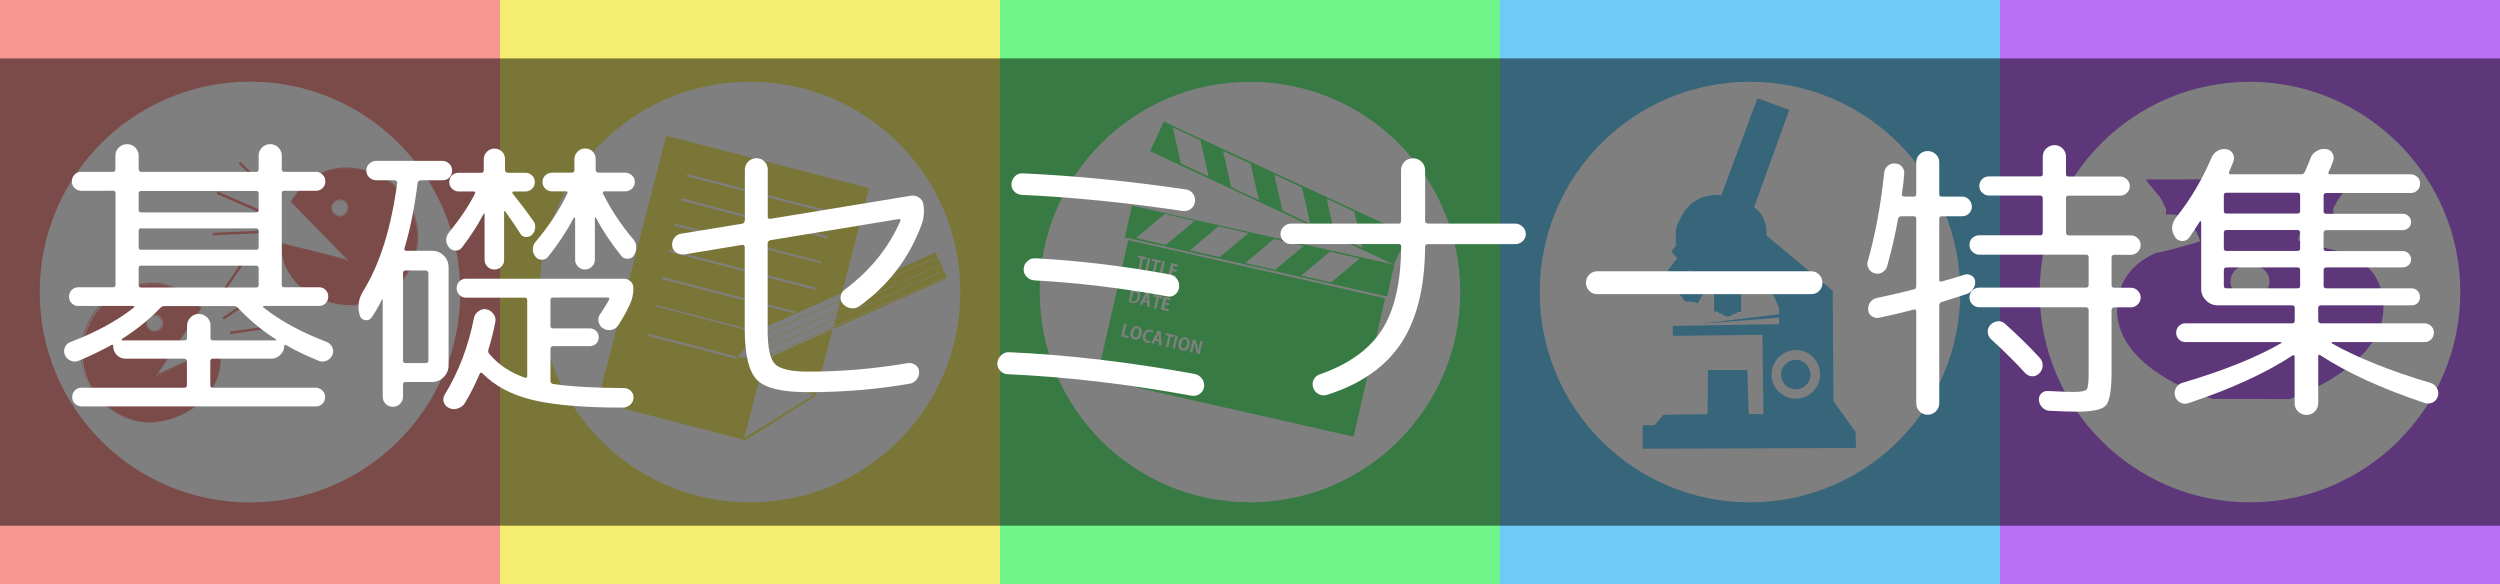 <?xml version="1.0" encoding="utf-8"?>
<!-- Generator: Adobe Illustrator 21.1.0, SVG Export Plug-In . SVG Version: 6.00 Build 0)  -->
<svg version="1.1" id="編集モード" xmlns="http://www.w3.org/2000/svg" xmlns:xlink="http://www.w3.org/1999/xlink" x="0px"
	 y="0px" viewBox="0 0 214 50" style="enable-background:new 0 0 214 50;" xml:space="preserve">
<style type="text/css">
	.st0{clip-path:url(#SVGID_2_);fill:#FFFFFF;}
	.st1{opacity:0.6;clip-path:url(#SVGID_2_);fill:#10A7EE;enable-background:new    ;}
	.st2{opacity:0.6;clip-path:url(#SVGID_2_);fill:#8C10EE;enable-background:new    ;}
	.st3{opacity:0.6;clip-path:url(#SVGID_2_);fill:#10EE3B;enable-background:new    ;}
	.st4{opacity:0.6;clip-path:url(#SVGID_2_);fill:#F2534A;enable-background:new    ;}
	.st5{opacity:0.6;clip-path:url(#SVGID_2_);fill:#EEE110;enable-background:new    ;}
	.st6{opacity:0.5;clip-path:url(#SVGID_2_);enable-background:new    ;}
	.st7{clip-path:url(#SVGID_2_);enable-background:new    ;}
	.st8{fill:#FFFFFF;}
</style>
<g>
	<defs>
		<rect id="SVGID_1_" width="214" height="50"/>
	</defs>
	<clipPath id="SVGID_2_">
		<use xlink:href="#SVGID_1_"  style="overflow:visible;"/>
	</clipPath>
	<rect x="-4.5" y="-4.25" class="st0" width="221.25" height="61.25"/>
	<rect x="128.4" y="-72.81" class="st1" width="42.8" height="123.1"/>
	<rect x="171.2" y="-72.75" class="st2" width="42.8" height="122.91"/>
	<rect x="85.6" y="-72.75" class="st3" width="42.8" height="122.91"/>
	<rect y="-72.75" class="st4" width="42.8" height="122.91"/>
	<rect x="42.8" y="-72.66" class="st5" width="42.8" height="122.91"/>
	<path class="st0" d="M210.6,25c0,9.92-8.05,18-18,18c-9.92,0-18-8.05-18-18s8.05-18,18-18C202.52,7.03,210.6,15.08,210.6,25z
		 M191.43,22.6h-0.06l0,0H191.43L191.43,22.6z M196,34.16c0,0,8.05-2.75,8.02-7.81c0-2.72-1.55-4.01-3.37-4.74
		c-1.61-0.35-4.13-1.02-3.92-1.05c0,0,0.12-2.17,2.58-2.22h0.47l-0.06-0.26c0-0.41,0.18-0.5,0.18-0.5s0-0.18,0.5-0.85
		c0.5-0.67,1.05-1.4,1.05-1.4l-17.8,0.03c0,0,0.61,0.76,1.08,1.32c0.47,0.56,0.5,0.88,0.5,0.88s0.2,0.15,0.2,0.47
		s-0.09,0.32-0.09,0.32h0.47c1.93,0,2.52,2.31,2.52,2.31s-2.02,0.64-3.86,1.02c-1.64,0.76-3.22,2.14-3.25,4.8
		c-0.06,5.33,8.22,7.67,8.22,7.67 M194.27,24.09c0,0.82-0.73,1.46-1.67,1.46c-0.91,0-1.67-0.64-1.67-1.46s0.73-1.46,1.67-1.46
		C193.51,22.63,194.27,23.27,194.27,24.09z"/>
	<path class="st0" d="M167.8,25c0,9.92-8.05,18-18,18s-18-8.05-18-18s8.05-18,18-18S167.8,15.08,167.8,25z M158.84,36.97l-1.9-2.63
		l-0.06-9.45l-5.68-4.74c0,0,0.09-0.7-0.23-1.43c-0.35-0.73-0.82-0.97-0.82-0.97l3.01-8.34l-2.72-1l-3.1,8.31
		c0,0-1.17-0.23-2.31,0.53c-1.14,0.76-1.58,2.4-1.58,2.4v1.38l-0.38,0.5c0.2,0.26,0.5,0.56,0.5,0.56l-0.82,1.08l0.15,0.15
		l-0.03,0.15l0.12,0.12c0,0-0.06,0.09,0.06,0.2c0.12,0.12,0.2,0.06,0.2,0.06l0.15,0.12l0.15-0.03l0.15,0.12l1.08-1.08l-1.23,1.96
		l0.26,0.18l0.03,0.18l0.18,0.12c0,0,0,0.23,0.2,0.35s0.41,0.03,0.41,0.03l0.2,0.09l0.2-0.06l0.26,0.15l1.26-2.02
		c0.29,0.15,0.15,0,0.15,0l0.03,2.72h0.32l0.15,0.18h0.23c0,0,0.12,0.23,0.47,0.23c0.32,0,0.44-0.23,0.44-0.23h0.23l0.18-0.15h0.29
		v-2.4h0.61V23.3l1.26-0.03l1.38,3.07v0.56l-6.82,0.82l6.82-0.53v0.56l-9.1,0.15v0.85l7.67-0.09l0.09,6.79h-1.26l-0.12-3.78h-3.37
		l-0.03,3.78l-3.78,0.06l-0.76,0.88h-1.02v2.02l18.26-0.06L158.84,36.97z M155.8,32.05c0,1.14-0.94,2.08-2.08,2.08
		s-2.08-0.94-2.08-2.08s0.94-2.08,2.08-2.08C154.86,29.95,155.8,30.88,155.8,32.05z M153.72,30.8c-0.7,0-1.26,0.56-1.26,1.26
		c0,0.7,0.56,1.26,1.26,1.26s1.26-0.56,1.26-1.26C154.95,31.35,154.4,30.8,153.72,30.8z"/>
	<path class="st0" d="M82.2,25c0,9.92-8.05,18-18,18s-18-8.05-18-18s8.05-18,18-18S82.2,15.05,82.2,25z M71.93,25.73L71.9,25.7
		l-6.64,2.93l0.03,0.03L71.93,25.73z M71.28,28.28l9.78-4.36c0.06-0.03,0.09-0.09,0.06-0.15l-0.94-2.08
		c-0.03-0.06-0.09-0.09-0.15-0.06l-7.99,3.57L71.28,28.28z M71.99,25.67l-0.03-0.03l8.28-3.66l0.03,0.03L71.99,25.67z M71.75,26.58
		l-0.03-0.03l8.87-3.92l0.03,0.03L71.75,26.58z M71.58,27.28l-0.03-0.03l9.25-4.1l0.03,0.03L71.58,27.28z M71.37,27.96l-0.03-0.03
		l9.69-4.27l0.03,0.03L71.37,27.96z M71.66,26.67l-0.03-0.03l-6.12,2.58l0.03,0.03L71.66,26.67z M71.49,27.37l-0.03-0.03l-5.71,2.43
		l0.03,0.03L71.49,27.37z M71.34,28.01l-0.03-0.03l-5.27,2.31l0.03,0.03L71.34,28.01z M69.79,33.9l4.6-17.8l-17.36-4.48L51.15,34.4
		l12.67,3.28L69.79,33.9z M63.7,37.5l1.29-4.95l4.71,1.23L63.7,37.5z M71.31,18.33l-12.53-3.25l0.06-0.18l12.53,3.25L71.31,18.33z
		 M70.79,20.4l-12.53-3.25l0.06-0.18l12.53,3.25L70.79,20.4z M70.26,22.54l-12.53-3.22l0.06-0.18l12.53,3.25L70.26,22.54z
		 M69.76,24.8l-12.53-3.25l0.06-0.18l12.53,3.25L69.76,24.8z M68.03,26.84l-11.39-2.96l0.03-0.18l11.39,2.96L68.03,26.84z
		 M64.52,28.42l-8.4-2.2l0.03-0.12l8.4,2.2L64.52,28.42z M63.03,30.71l-7.55-1.96l0.06-0.18l7.55,1.96L63.03,30.71z M63.15,30.59
		l0.61-0.76l0.35,0.79L63.15,30.59z M66.04,30.39L66.04,30.39c0.03-0.06,0-0.12-0.06-0.15l-0.23-0.12
		c-0.06-0.03-0.09-0.09-0.06-0.15l0.09-0.2c0.03-0.06,0-0.12-0.06-0.15l-0.2-0.09c-0.06-0.03-0.09-0.09-0.06-0.15l0.06-0.18
		c0.03-0.06,0-0.12-0.06-0.15l-0.2-0.09c-0.06-0.03-0.09-0.09-0.06-0.15l0.06-0.23c0.03-0.06,0-0.12-0.06-0.12l-0.12-0.06
		c-0.09-0.03-0.09-0.15,0-0.2l14.87-6.64c0.06-0.03,0.12,0,0.15,0.06l0.94,2.08c0.03,0.06,0,0.12-0.06,0.15l-14.81,6.61
		C66.1,30.59,65.99,30.47,66.04,30.39z M63.79,29.8L63.79,29.8l1.23-1.43l0.03,0.03L63.79,29.8z M64.11,30.62L64.11,30.62l1.96-0.06
		v0.03L64.11,30.62z M71.28,28.28l9.78-4.36c0.06-0.03,0.09-0.09,0.06-0.15l-0.94-2.08c-0.03-0.06-0.09-0.09-0.15-0.06l-7.99,3.57
		L71.28,28.28z"/>
	<path class="st0" d="M39.4,25c0,9.93-8.06,18.01-18.01,18.01S3.4,34.96,3.4,25S11.46,6.99,21.41,6.99S39.4,15.07,39.4,25z
		 M17.23,26.41c-1.9-2.11-4.1-2.72-6.83-1.46c-2.96,1.38-4.22,4.86-2.87,7.82c1.38,2.96,4.86,4.22,7.82,2.87
		c2.49-1.17,3.9-3.31,3.4-5.92l-5.33,2.46L17.23,26.41z M13.83,27.37c0.15,0.35,0,0.76-0.32,0.91c-0.32,0.15-0.76,0-0.91-0.32
		c-0.15-0.35,0-0.76,0.32-0.91C13.24,26.9,13.68,27.02,13.83,27.37z M15.38,35.63c2.64-1.23,3.9-3.43,3.4-5.95v-0.06l-5.27,2.4
		l3.75-5.65l-0.03-0.03c-1.99-2.23-4.25-2.69-6.85-1.49c-1.44,0.67-2.52,1.85-3.08,3.34c-0.56,1.49-0.47,3.08,0.18,4.51
		c1,2.17,3.13,3.43,5.36,3.43C13.74,36.19,14.59,36.01,15.38,35.63z M17.2,26.41l-3.87,5.83l5.42-2.49
		c0.47,2.46-0.79,4.63-3.37,5.83c-2.93,1.35-6.41,0.09-7.76-2.84c-0.64-1.41-0.73-3.02-0.18-4.48s1.61-2.64,3.02-3.28
		c0.91-0.44,1.79-0.64,2.64-0.64C14.56,24.33,15.94,25,17.2,26.41z M13.54,28.31c0.35-0.18,0.53-0.59,0.35-0.97
		c-0.18-0.35-0.59-0.53-0.97-0.35l0,0c-0.35,0.18-0.53,0.59-0.35,0.97c0.12,0.26,0.38,0.41,0.64,0.41
		C13.33,28.37,13.42,28.37,13.54,28.31z M12.95,27.08c0.32-0.15,0.7,0,0.85,0.32s0,0.7-0.32,0.85c-0.32,0.15-0.7,0-0.85-0.32
		C12.48,27.61,12.63,27.23,12.95,27.08L12.95,27.08z M21.03,22.31l-0.18-0.12l-2.61,3.84l0.18,0.12L21.03,22.31z M23.35,24.5
		l-0.12-0.18l-4.19,2.87l0.12,0.18L23.35,24.5z M24.34,27.93l-0.03-0.21l-4.63,0.67l0.03,0.21L24.34,27.93z M29.7,22.25l-5.71-1.41
		c0,2.64,1.76,4.48,4.42,5.18c3.13,0.79,6.36-1.11,7.15-4.25s-1.11-6.36-4.25-7.15c-2.9-0.73-4.95,0.26-6.41,2.72L29.7,22.25z
		 M29.24,17.15c0.35,0.09,0.59,0.47,0.5,0.82c-0.09,0.35-0.47,0.59-0.82,0.5c-0.35-0.09-0.59-0.47-0.5-0.82
		C28.5,17.27,28.88,17.06,29.24,17.15z M32.93,25.38c1.35-0.82,2.31-2.11,2.69-3.63c0.79-3.16-1.11-6.39-4.28-7.18
		c-2.81-0.7-4.92,0.18-6.47,2.72v0.03l4.75,4.86l-5.62-1.41v0.06c0,2.55,1.64,4.51,4.45,5.21c0.5,0.12,0.97,0.18,1.46,0.18
		C30.93,26.23,31.99,25.94,32.93,25.38z M29.82,22.31l-4.89-5.01c1.52-2.49,3.6-3.37,6.36-2.67c3.13,0.79,5.01,3.98,4.25,7.09
		c-0.38,1.52-1.32,2.78-2.67,3.57c-1.35,0.79-2.9,1.03-4.42,0.64c-2.75-0.7-4.39-2.61-4.39-5.1L29.82,22.31z M29.79,17.97
		c0.06-0.18,0.03-0.38-0.09-0.56c-0.09-0.18-0.26-0.29-0.44-0.32c-0.38-0.09-0.76,0.15-0.88,0.53l0,0
		c-0.09,0.38,0.15,0.76,0.53,0.88c0.06,0.03,0.12,0.03,0.18,0.03C29.41,18.53,29.7,18.29,29.79,17.97z M28.44,17.65
		c0.09-0.35,0.44-0.56,0.79-0.47c0.18,0.03,0.32,0.15,0.41,0.29c0.09,0.15,0.12,0.32,0.06,0.5c-0.09,0.35-0.44,0.56-0.79,0.47
		C28.59,18.35,28.36,18,28.44,17.65h-0.03H28.44z M23.85,17.12l-3.28-3.28l-0.15,0.15l3.28,3.28L23.85,17.12z M23.29,18.41
		l-4.66-2.02l-0.09,0.21l4.66,2.02L23.29,18.41z M22.88,19.93v-0.21l-4.66,0.21v0.21L22.88,19.93z"/>
	<path class="st0" d="M125,25c0,9.92-8.05,18-18,18s-18-8.05-18-18s8.05-18,18-18S125,15.08,125,25z M118.56,25.53l-21.98-4.98
		L93.89,32.4l21.98,4.98L118.56,25.53z M98.1,22.22l-0.26-0.06l-0.2,0.94l-0.2-0.06l0.2-0.94l-0.26-0.06l0.03-0.18l0.76,0.18
		L98.1,22.22z M98.28,22.07l0.2,0.06l-0.26,1.11l-0.2-0.06L98.28,22.07z M99.33,22.51l-0.26-0.06l-0.2,0.94l-0.2-0.06l0.2-0.94
		l-0.26-0.06l0.03-0.18l0.76,0.18L99.33,22.51z M99.86,23.6l-0.61-0.15l0.26-1.11l0.2,0.06l-0.2,0.94l0.41,0.09L99.86,23.6z
		 M100.62,23.77L100,23.62l0.26-1.11l0.59,0.15l-0.03,0.18l-0.38-0.09l-0.06,0.26l0.35,0.09l-0.03,0.18l-0.35-0.09l-0.06,0.32
		l0.41,0.09L100.62,23.77z M117.07,28.4l-20.43-4.62 M116.45,31.29l-20.43-4.62 M96.84,24.77c0.09,0,0.18,0.03,0.29,0.03
		c0.18,0.03,0.29,0.12,0.38,0.2c0.09,0.12,0.12,0.26,0.06,0.47c-0.06,0.23-0.18,0.35-0.26,0.41c-0.12,0.06-0.29,0.09-0.47,0.03
		c-0.12-0.03-0.18-0.06-0.23-0.06L96.84,24.77z M96.84,25.76c0.03,0,0.06,0.03,0.09,0.03c0.2,0.06,0.38-0.06,0.44-0.35
		c0.06-0.26-0.03-0.41-0.23-0.44c-0.06,0-0.09,0-0.12,0L96.84,25.76z M98.42,26.29l-0.23-0.06v-0.32l-0.29-0.06l-0.15,0.26
		l-0.2-0.06L98.1,25l0.26,0.06L98.42,26.29z M98.19,25.76V25.5c0-0.09,0-0.18,0-0.23l0,0c-0.03,0.06-0.06,0.15-0.09,0.2l-0.12,0.23
		L98.19,25.76z M99.45,25.56l-0.26-0.06l-0.2,0.94l-0.2-0.06l0.2-0.94l-0.26-0.06l0.03-0.18l0.76,0.18L99.45,25.56z M99.98,26.64
		l-0.61-0.15l0.26-1.11l0.59,0.15l-0.03,0.18l-0.38-0.09l-0.06,0.26l0.35,0.09l-0.03,0.18l-0.35-0.09l-0.06,0.32l0.41,0.09
		L99.98,26.64z M96.58,28.95l-0.61-0.15l0.26-1.11l0.2,0.06l-0.2,0.94l0.41,0.09L96.58,28.95z M97.72,28.6
		c-0.09,0.38-0.32,0.53-0.61,0.47c-0.29-0.06-0.41-0.35-0.32-0.67c0.09-0.32,0.32-0.53,0.61-0.47
		C97.69,28.01,97.78,28.31,97.72,28.6z M97.02,28.45c-0.06,0.2,0,0.41,0.15,0.44c0.15,0.03,0.29-0.12,0.32-0.35
		c0.06-0.2,0-0.41-0.15-0.44C97.17,28.07,97.05,28.25,97.02,28.45z M98.48,29.36c-0.06,0-0.15,0-0.26,0
		c-0.32-0.09-0.47-0.35-0.38-0.67c0.09-0.38,0.38-0.53,0.67-0.47c0.12,0.03,0.2,0.06,0.23,0.09l-0.09,0.18
		c-0.03-0.03-0.09-0.06-0.18-0.09c-0.18-0.03-0.35,0.06-0.41,0.32c-0.06,0.26,0.03,0.41,0.23,0.47c0.06,0.03,0.15,0.03,0.18,0V29.36
		z M99.42,29.6l-0.23-0.06v-0.32l-0.29-0.06l-0.15,0.26l-0.2-0.06l0.56-1.05l0.26,0.06L99.42,29.6z M99.21,29.07V28.8
		c0-0.09,0-0.18,0-0.23l0,0c-0.03,0.06-0.06,0.15-0.09,0.2l-0.12,0.23L99.21,29.07z M100.47,28.86l-0.26-0.06l-0.2,0.94l-0.2-0.06
		l0.2-0.94l-0.26-0.06l0.03-0.18l0.76,0.18L100.47,28.86z M100.62,28.69l0.2,0.06l-0.26,1.11l-0.18-0.06L100.62,28.69z
		 M101.82,29.54c-0.09,0.38-0.32,0.53-0.61,0.47c-0.29-0.06-0.41-0.35-0.32-0.67s0.32-0.53,0.61-0.47
		C101.79,28.95,101.88,29.24,101.82,29.54z M101.12,29.39c-0.06,0.2,0,0.41,0.15,0.44s0.29-0.12,0.32-0.35
		c0.06-0.2,0-0.41-0.15-0.44C101.26,29.01,101.15,29.19,101.12,29.39z M102.67,30.33l-0.2-0.06l-0.15-0.53
		c-0.03-0.12-0.06-0.29-0.09-0.41l0,0c-0.03,0.15-0.06,0.29-0.09,0.5l-0.09,0.35l-0.2-0.03l0.26-1.11l0.23,0.06l0.15,0.5
		c0.03,0.12,0.06,0.26,0.09,0.41l0,0c0.03-0.15,0.06-0.29,0.09-0.5l0.09-0.32l0.2,0.03L102.67,30.33z M119.35,22.66L96.9,17.6
		l-0.61,2.72l22.45,5.06L119.35,22.66z M99.8,20.96l-2.55-0.59l2.46-2.05l2.55,0.59L99.8,20.96z M104.4,22.01l-2.55-0.59l2.46-2.05
		l2.55,0.59L104.4,22.01z M109.14,23.1l-2.55-0.59l2.46-2.05l2.55,0.59L109.14,23.1z M113.94,24.18l-2.55-0.59l2.46-2.05l2.55,0.59
		L113.94,24.18z M120.49,20.08L99.62,10.4l-1.17,2.55l20.87,9.69L120.49,20.08z M103.46,15.11L101.09,14l-0.7-3.1l2.37,1.11
		L103.46,15.11z M107.76,17.13l-2.37-1.11l-0.7-3.1l2.37,1.11L107.76,17.13z M112.15,19.15l-2.37-1.11l-0.7-3.1l2.37,1.11
		L112.15,19.15z M116.63,21.22l-2.37-1.11l-0.7-3.1l2.37,1.11L116.63,21.22z M118.8,20.58c-0.06,0.2-0.26,0.35-0.47,0.29
		c-0.2-0.06-0.35-0.26-0.29-0.47c0.06-0.2,0.26-0.35,0.47-0.29C118.71,20.17,118.85,20.38,118.8,20.58z"/>
	<rect x="-1.87" y="5" class="st6" width="217.11" height="40"/>
	<g class="st7">
		<path class="st8" d="M6.69,30.9c-0.22,0.08-0.44,0.07-0.67-0.04c-0.23-0.11-0.38-0.27-0.47-0.49s-0.08-0.44,0.01-0.65
			s0.26-0.37,0.49-0.45c2.2-0.84,4-1.82,5.41-2.95c0.03-0.03,0.04-0.06,0.03-0.09c-0.02-0.03-0.04-0.04-0.08-0.04H6.69
			c-0.22,0-0.4-0.08-0.55-0.23c-0.15-0.15-0.23-0.34-0.23-0.57s0.08-0.42,0.23-0.57c0.15-0.15,0.34-0.23,0.55-0.23h3
			c0.13,0,0.2-0.08,0.2-0.23v-7.83c0-0.13-0.07-0.2-0.2-0.2H6.96c-0.22,0-0.41-0.08-0.57-0.23c-0.16-0.15-0.24-0.34-0.24-0.57
			s0.08-0.42,0.23-0.58c0.15-0.16,0.34-0.24,0.58-0.24h2.72c0.13,0,0.2-0.08,0.2-0.23v-1.16c0-0.27,0.1-0.5,0.29-0.69
			c0.19-0.19,0.43-0.29,0.71-0.29c0.28,0,0.51,0.1,0.7,0.29c0.19,0.19,0.29,0.42,0.29,0.69v1.16c0,0.13,0.07,0.21,0.2,0.23h9.87
			c0.13,0,0.2-0.08,0.2-0.23v-1.16c0-0.27,0.1-0.5,0.29-0.69c0.19-0.19,0.43-0.29,0.7-0.29s0.51,0.1,0.7,0.29
			c0.19,0.19,0.29,0.42,0.29,0.69v1.16c0,0.13,0.07,0.21,0.2,0.23h2.72c0.22,0,0.41,0.08,0.57,0.24c0.16,0.16,0.24,0.35,0.24,0.58
			s-0.08,0.42-0.23,0.57c-0.15,0.15-0.34,0.23-0.58,0.23h-2.72c-0.13,0-0.2,0.07-0.2,0.2v7.83c0,0.15,0.07,0.23,0.2,0.23h3
			c0.22,0,0.4,0.08,0.55,0.23c0.15,0.15,0.23,0.34,0.23,0.57s-0.08,0.42-0.23,0.57c-0.15,0.15-0.34,0.23-0.55,0.23H22.6
			c-0.03,0-0.06,0.01-0.08,0.04c-0.02,0.02-0.01,0.05,0.03,0.09c1.41,1.12,3.21,2.11,5.41,2.95c0.22,0.08,0.38,0.24,0.48,0.45
			c0.1,0.22,0.11,0.44,0.02,0.65s-0.24,0.38-0.47,0.49c-0.23,0.11-0.45,0.12-0.67,0.04c-1.11-0.45-2.06-0.91-2.84-1.36
			c-0.1-0.05-0.15-0.03-0.15,0.08c0,0.29-0.11,0.54-0.33,0.75c-0.22,0.22-0.47,0.33-0.76,0.33h-5.01c-0.15,0-0.23,0.08-0.23,0.23
			v2.06c0,0.13,0.08,0.2,0.23,0.2h8.79c0.22,0,0.41,0.08,0.57,0.23c0.16,0.15,0.24,0.34,0.24,0.57s-0.08,0.42-0.23,0.57
			c-0.15,0.15-0.34,0.23-0.58,0.23H6.99c-0.22,0-0.41-0.08-0.57-0.23c-0.16-0.15-0.24-0.34-0.24-0.57s0.08-0.42,0.23-0.57
			c0.15-0.15,0.34-0.23,0.58-0.23h8.78c0.15,0,0.23-0.07,0.23-0.2v-2.06c0-0.13-0.08-0.21-0.23-0.23h-5.03
			c-0.29,0-0.53-0.1-0.74-0.31s-0.31-0.47-0.31-0.77c0-0.1-0.04-0.13-0.13-0.1C8.7,30,7.74,30.46,6.69,30.9z M10.44,29.01
			c-0.02,0.02-0.02,0.04-0.02,0.08c0,0.03,0.02,0.05,0.05,0.05h5.31c0.15,0,0.23-0.07,0.23-0.2v-1.06c0-0.27,0.1-0.5,0.3-0.71
			c0.2-0.2,0.44-0.3,0.7-0.3s0.5,0.1,0.71,0.29c0.2,0.19,0.3,0.43,0.3,0.72v1.06c0,0.13,0.08,0.2,0.23,0.2h5.34
			c0.03,0,0.05-0.01,0.05-0.04s-0.01-0.05-0.02-0.06c-1.16-0.72-2.24-1.62-3.25-2.69c-0.1-0.1-0.22-0.15-0.35-0.15h-5.94
			c-0.13,0-0.25,0.05-0.35,0.15C12.79,27.33,11.7,28.22,10.44,29.01z M11.87,16.55v1.43c0,0.13,0.07,0.2,0.2,0.2h9.87
			c0.13,0,0.2-0.07,0.2-0.2v-1.43c0-0.13-0.07-0.2-0.2-0.2h-9.87C11.94,16.35,11.87,16.41,11.87,16.55z M11.87,19.75v1.43
			c0,0.13,0.07,0.2,0.2,0.2h9.87c0.13,0,0.2-0.07,0.2-0.2v-1.43c0-0.13-0.07-0.2-0.2-0.2h-9.87C11.94,19.54,11.87,19.61,11.87,19.75
			z M11.87,22.97v1.41c0,0.15,0.07,0.23,0.2,0.23h9.87c0.13,0,0.2-0.08,0.2-0.23v-1.41c0-0.15-0.07-0.23-0.2-0.23h-9.87
			C11.94,22.74,11.87,22.82,11.87,22.97z"/>
		<path class="st8" d="M34.25,34.56c-0.17,0.18-0.37,0.26-0.62,0.26s-0.45-0.08-0.62-0.25s-0.25-0.38-0.25-0.63v-8.26
			c0-0.03-0.01-0.05-0.03-0.05s-0.03,0.01-0.05,0.03c-0.23,0.5-0.53,1.02-0.88,1.53c-0.13,0.18-0.32,0.26-0.55,0.21
			c-0.24-0.04-0.39-0.17-0.45-0.39c-0.22-0.74-0.12-1.44,0.3-2.11c1.43-2.32,2.39-5.4,2.9-9.24c0.02-0.05,0-0.1-0.05-0.15
			s-0.1-0.08-0.15-0.08h-1.59c-0.24,0-0.44-0.08-0.6-0.24c-0.17-0.16-0.25-0.36-0.25-0.59c0-0.23,0.08-0.43,0.25-0.59
			c0.17-0.16,0.37-0.24,0.6-0.24h5.66c0.22,0,0.41,0.08,0.58,0.24c0.17,0.16,0.25,0.36,0.25,0.6c0,0.24-0.08,0.44-0.23,0.59
			c-0.15,0.15-0.35,0.23-0.6,0.23h-1.84c-0.13,0-0.23,0.07-0.28,0.2c-0.25,2.08-0.63,3.96-1.13,5.64c-0.03,0.13,0.02,0.2,0.18,0.2
			h2.19c0.4,0,0.74,0.14,1.01,0.42c0.27,0.28,0.4,0.61,0.4,0.99v8.38c0,0.4-0.14,0.74-0.42,1.02c-0.28,0.28-0.61,0.42-0.99,0.42
			H34.7c-0.13,0-0.2,0.07-0.2,0.2v1.03C34.5,34.18,34.42,34.38,34.25,34.56z M34.5,23.4v7.48c0,0.13,0.07,0.2,0.2,0.2h1.74
			c0.15,0,0.23-0.07,0.23-0.2V23.4c0-0.15-0.08-0.23-0.23-0.25H34.7C34.57,23.16,34.5,23.24,34.5,23.4z M38.43,34.92
			c-0.22-0.1-0.37-0.26-0.44-0.49c-0.08-0.23-0.05-0.45,0.09-0.67c1.17-1.91,2.01-4.09,2.49-6.54c0.05-0.24,0.18-0.43,0.39-0.58
			c0.21-0.15,0.43-0.21,0.67-0.16c0.23,0.04,0.43,0.16,0.59,0.37s0.22,0.42,0.19,0.65c-0.12,0.67-0.32,1.48-0.6,2.42
			c-0.05,0.15-0.02,0.29,0.1,0.4c0.77,0.91,1.78,1.58,3.02,2.01c0.13,0.03,0.2-0.01,0.2-0.13v-6.52c0-0.13-0.07-0.2-0.2-0.2h-5.06
			c-0.22,0-0.4-0.08-0.55-0.24c-0.15-0.16-0.23-0.35-0.23-0.58s0.08-0.42,0.23-0.57c0.15-0.15,0.34-0.23,0.55-0.23h13.54
			c0.22,0,0.41,0.08,0.57,0.23c0.16,0.15,0.24,0.34,0.24,0.58c0,0.55-0.12,1.05-0.35,1.48c-0.3,0.64-0.62,1.21-0.96,1.71
			c-0.13,0.2-0.32,0.33-0.57,0.38c-0.24,0.05-0.48,0.01-0.72-0.13c-0.2-0.13-0.33-0.32-0.38-0.57c-0.05-0.24-0.01-0.46,0.13-0.64
			c0.3-0.45,0.56-0.87,0.78-1.26c0.02-0.03,0.01-0.07-0.01-0.11c-0.03-0.04-0.06-0.06-0.11-0.06h-4.68c-0.15,0-0.23,0.07-0.23,0.2
			v2.24c0,0.13,0.08,0.2,0.23,0.2h3.12c0.22,0,0.4,0.07,0.55,0.21c0.15,0.14,0.23,0.33,0.23,0.55s-0.08,0.41-0.23,0.55
			c-0.15,0.14-0.34,0.21-0.55,0.21h-3.12c-0.15,0-0.23,0.08-0.23,0.25v2.74c0,0.13,0.08,0.22,0.23,0.25
			c1.51,0.22,3.53,0.34,6.07,0.35c0.22,0,0.41,0.08,0.58,0.24c0.17,0.16,0.24,0.37,0.23,0.62c-0.02,0.22-0.11,0.41-0.29,0.57
			s-0.38,0.24-0.62,0.24h-0.08c-3.29,0-5.84-0.22-7.64-0.65c-1.8-0.44-3.23-1.19-4.29-2.27c-0.1-0.1-0.19-0.09-0.25,0.03
			c-0.44,1.01-0.86,1.85-1.28,2.52c-0.13,0.22-0.33,0.36-0.59,0.44C38.91,35.06,38.66,35.04,38.43,34.92z M42.92,22.82
			c-0.16,0.17-0.36,0.25-0.6,0.25c-0.24,0-0.44-0.08-0.6-0.25c-0.16-0.17-0.24-0.36-0.24-0.58v-3.9c0-0.03-0.01-0.05-0.04-0.05
			c-0.02,0-0.05,0.02-0.06,0.05c-0.52,0.99-1.14,1.95-1.86,2.87c-0.13,0.17-0.31,0.25-0.54,0.24s-0.41-0.1-0.54-0.26
			c-0.34-0.44-0.33-0.88,0.02-1.33c0.92-1.12,1.65-2.21,2.19-3.27c0.07-0.13,0.03-0.2-0.1-0.2h-1.28c-0.22,0-0.41-0.08-0.57-0.23
			c-0.16-0.15-0.24-0.34-0.24-0.57s0.08-0.42,0.23-0.57c0.15-0.15,0.34-0.23,0.58-0.23h1.94c0.13,0,0.2-0.08,0.2-0.23v-0.91
			c0-0.25,0.09-0.47,0.26-0.65c0.18-0.18,0.39-0.28,0.65-0.28c0.26,0,0.48,0.09,0.65,0.26c0.18,0.18,0.26,0.4,0.26,0.67v0.91
			c0,0.13,0.08,0.21,0.23,0.23h1.51c0.22,0,0.41,0.08,0.57,0.23c0.16,0.15,0.24,0.34,0.24,0.57s-0.08,0.42-0.24,0.57
			c-0.16,0.15-0.35,0.23-0.57,0.23h-1.01c-0.03,0-0.06,0.02-0.09,0.05c-0.03,0.03-0.03,0.07-0.01,0.1c0.57,0.71,1.17,1.49,1.79,2.37
			c0.13,0.17,0.19,0.37,0.16,0.6c-0.02,0.24-0.12,0.44-0.29,0.6c-0.13,0.13-0.31,0.19-0.52,0.18c-0.21-0.02-0.37-0.12-0.47-0.3
			c-0.25-0.42-0.68-1.05-1.28-1.89c-0.02-0.03-0.04-0.05-0.06-0.04c-0.03,0.01-0.04,0.03-0.04,0.06v4.13
			C43.16,22.46,43.08,22.65,42.92,22.82z M50.66,22.83c-0.17,0.16-0.37,0.24-0.59,0.24s-0.42-0.08-0.59-0.25
			c-0.17-0.17-0.25-0.36-0.25-0.58v-3.57c-0.02-0.03-0.05-0.05-0.1-0.05c-0.64,1.21-1.38,2.32-2.21,3.35
			c-0.13,0.17-0.31,0.26-0.54,0.26s-0.41-0.08-0.54-0.26c-0.15-0.18-0.23-0.4-0.23-0.64c0-0.24,0.08-0.45,0.23-0.62
			c1.12-1.33,2.03-2.7,2.72-4.13c0.07-0.13,0.02-0.2-0.13-0.2h-1.18c-0.22,0-0.41-0.08-0.57-0.23c-0.16-0.15-0.24-0.34-0.24-0.57
			s0.08-0.42,0.24-0.57c0.16-0.15,0.35-0.23,0.57-0.23h1.69c0.15,0,0.23-0.08,0.23-0.23v-0.91c0-0.25,0.09-0.47,0.26-0.65
			c0.18-0.18,0.39-0.28,0.65-0.28s0.48,0.09,0.65,0.26c0.18,0.18,0.26,0.4,0.26,0.67v0.91c0,0.13,0.08,0.21,0.23,0.23h2.29
			c0.22,0,0.41,0.08,0.58,0.23c0.17,0.15,0.25,0.34,0.25,0.57s-0.08,0.42-0.25,0.57c-0.17,0.15-0.36,0.23-0.58,0.23h-1.79
			c-0.05,0-0.09,0.03-0.11,0.08s-0.02,0.09,0.01,0.13c0.7,1.39,1.57,2.69,2.59,3.9c0.17,0.19,0.25,0.41,0.25,0.68s-0.07,0.5-0.2,0.7
			c-0.13,0.19-0.31,0.28-0.54,0.28s-0.41-0.08-0.54-0.25c-0.89-1.11-1.61-2.19-2.16-3.25c-0.02-0.03-0.04-0.05-0.06-0.05
			c-0.03,0-0.04,0.02-0.04,0.05v3.6C50.91,22.47,50.83,22.67,50.66,22.83z"/>
		<path class="st8" d="M58.57,21.78c-0.23,0.03-0.46-0.02-0.67-0.15c-0.21-0.13-0.33-0.32-0.36-0.57c-0.03-0.24,0.02-0.47,0.16-0.67
			c0.14-0.2,0.33-0.33,0.57-0.38l5.26-0.86c0.13-0.03,0.21-0.13,0.23-0.28v-4.35c0-0.27,0.1-0.5,0.29-0.69
			c0.19-0.19,0.43-0.29,0.7-0.29s0.51,0.1,0.69,0.29c0.18,0.19,0.28,0.42,0.28,0.69v4.03c0,0.15,0.08,0.21,0.23,0.18L78,16.75
			c0.23-0.03,0.46,0.02,0.67,0.16c0.21,0.14,0.33,0.33,0.37,0.57c0.1,0.6,0.05,1.18-0.15,1.74c-1.06,2.87-2.84,5.2-5.34,7
			c-0.22,0.15-0.46,0.21-0.72,0.16c-0.26-0.04-0.48-0.16-0.67-0.36c-0.17-0.18-0.24-0.4-0.2-0.65c0.03-0.25,0.16-0.45,0.38-0.6
			c2.18-1.64,3.76-3.6,4.73-5.87c0.03-0.03,0.03-0.07,0-0.11c-0.03-0.04-0.08-0.05-0.13-0.04l-11,1.81
			c-0.13,0.03-0.21,0.12-0.23,0.25v7.45c0,1.51,0.21,2.48,0.64,2.91c0.43,0.43,1.38,0.64,2.86,0.64c2.82,0,5.65-0.24,8.51-0.73
			c0.23-0.03,0.45,0.02,0.64,0.16c0.19,0.14,0.3,0.32,0.31,0.54c0.03,0.24-0.03,0.46-0.19,0.68c-0.16,0.22-0.36,0.34-0.59,0.38
			c-2.79,0.49-5.7,0.73-8.73,0.73c-2.2,0-3.65-0.35-4.35-1.04c-0.7-0.7-1.06-2.15-1.06-4.37v-7c0-0.15-0.08-0.22-0.23-0.2
			L58.57,21.78z"/>
		<path class="st8" d="M86.23,32.03c-0.25-0.02-0.46-0.12-0.63-0.31c-0.17-0.19-0.24-0.42-0.23-0.67c0.03-0.25,0.15-0.47,0.34-0.65
			c0.19-0.18,0.42-0.27,0.69-0.25c4.97,0.22,10.25,0.84,15.86,1.86c0.25,0.05,0.46,0.18,0.62,0.39c0.16,0.21,0.22,0.44,0.19,0.7
			c-0.03,0.26-0.16,0.47-0.38,0.62s-0.45,0.2-0.7,0.15C96.43,32.86,91.18,32.25,86.23,32.03z M102.13,16.59
			c0.14,0.21,0.2,0.44,0.16,0.69c-0.03,0.25-0.15,0.45-0.35,0.6c-0.2,0.15-0.44,0.21-0.71,0.18c-4.68-0.7-9.27-1.17-13.77-1.38
			c-0.25-0.02-0.47-0.11-0.64-0.29s-0.26-0.4-0.24-0.67c0.03-0.25,0.14-0.47,0.31-0.64s0.4-0.26,0.67-0.24
			c4.43,0.2,9.09,0.66,13.97,1.38C101.79,16.25,101.98,16.38,102.13,16.59z M88.65,22.11c3.71,0.2,7.53,0.66,11.45,1.38
			c0.27,0.05,0.48,0.18,0.64,0.38c0.16,0.2,0.22,0.44,0.19,0.73c-0.03,0.25-0.15,0.46-0.35,0.62c-0.2,0.16-0.44,0.21-0.7,0.14
			c-3.89-0.71-7.68-1.16-11.35-1.36c-0.25-0.02-0.47-0.12-0.65-0.31c-0.19-0.19-0.27-0.42-0.25-0.69c0.02-0.27,0.13-0.49,0.33-0.65
			C88.14,22.17,88.38,22.09,88.65,22.11z"/>
		<path class="st8" d="M110.52,20.9c-0.23,0-0.44-0.08-0.63-0.25c-0.18-0.17-0.28-0.37-0.28-0.62s0.09-0.45,0.28-0.63
			s0.39-0.26,0.63-0.26h9.21c0.13,0,0.2-0.08,0.2-0.23v-4.33c0-0.29,0.1-0.53,0.29-0.73c0.19-0.2,0.44-0.3,0.73-0.3
			c0.29,0,0.54,0.1,0.74,0.3s0.3,0.44,0.3,0.73v4.33c0,0.13,0.08,0.21,0.23,0.23h7.48c0.24,0,0.45,0.09,0.63,0.26
			s0.28,0.39,0.28,0.63s-0.09,0.45-0.28,0.62c-0.18,0.17-0.39,0.25-0.63,0.25h-7.48c-0.15,0-0.23,0.07-0.23,0.2
			c-0.02,3.49-0.71,6.25-2.06,8.29c-1.36,2.04-3.48,3.51-6.37,4.42c-0.24,0.07-0.47,0.04-0.69-0.08c-0.23-0.12-0.38-0.3-0.46-0.54
			c-0.08-0.24-0.07-0.48,0.05-0.71s0.29-0.37,0.53-0.44c2.45-0.86,4.22-2.12,5.3-3.8c1.08-1.68,1.63-4.06,1.65-7.15
			c0-0.13-0.07-0.2-0.2-0.2H110.52z"/>
		<path class="st8" d="M136.72,25.18c-0.27,0-0.49-0.09-0.68-0.28c-0.18-0.18-0.28-0.42-0.28-0.69s0.09-0.51,0.28-0.7
			c0.19-0.19,0.41-0.29,0.68-0.29h18.32c0.27,0,0.5,0.1,0.68,0.29c0.19,0.19,0.28,0.43,0.28,0.7s-0.09,0.51-0.28,0.69
			c-0.18,0.19-0.41,0.28-0.68,0.28H136.72z"/>
		<path class="st8" d="M160.49,23.4c-0.22-0.05-0.39-0.18-0.52-0.39c-0.13-0.21-0.16-0.42-0.09-0.64c0.65-2.3,1.12-4.83,1.41-7.6
			c0.02-0.22,0.12-0.41,0.3-0.57c0.18-0.16,0.4-0.23,0.64-0.21s0.44,0.11,0.58,0.28c0.14,0.17,0.21,0.37,0.19,0.6
			c-0.03,0.5-0.1,1.09-0.2,1.76c-0.02,0.05,0,0.1,0.05,0.14c0.05,0.04,0.1,0.06,0.15,0.06h0.83c0.13,0,0.2-0.07,0.2-0.2v-2.72
			c0-0.27,0.09-0.5,0.28-0.69c0.18-0.19,0.42-0.29,0.69-0.29c0.28,0,0.51,0.09,0.71,0.28s0.29,0.42,0.29,0.7v2.72
			c0,0.13,0.07,0.2,0.2,0.2h1.76c0.24,0,0.43,0.09,0.59,0.26c0.16,0.18,0.24,0.38,0.24,0.6c0,0.23-0.08,0.42-0.24,0.58
			c-0.16,0.16-0.36,0.24-0.59,0.24h-1.76c-0.13,0-0.2,0.08-0.2,0.23v5.21c0,0.13,0.06,0.19,0.18,0.15c0.57-0.15,1.22-0.34,1.96-0.58
			c0.2-0.07,0.4-0.05,0.6,0.06c0.2,0.11,0.31,0.27,0.33,0.49c0.03,0.23-0.03,0.46-0.18,0.68c-0.15,0.22-0.34,0.36-0.58,0.43
			c-0.92,0.3-1.63,0.53-2.11,0.68c-0.13,0.03-0.2,0.13-0.2,0.28v8.38c0,0.27-0.1,0.5-0.29,0.69c-0.19,0.19-0.43,0.29-0.71,0.29
			c-0.28,0-0.51-0.1-0.69-0.29c-0.19-0.19-0.28-0.42-0.28-0.69v-7.85c0-0.13-0.06-0.19-0.18-0.18c-0.94,0.25-1.94,0.49-3,0.71
			c-0.22,0.05-0.42,0.01-0.62-0.13c-0.19-0.13-0.3-0.31-0.31-0.53c-0.03-0.24,0.02-0.45,0.16-0.65c0.14-0.2,0.33-0.33,0.57-0.38
			c1.49-0.32,2.56-0.57,3.2-0.75c0.12-0.02,0.18-0.11,0.18-0.28v-5.74c0-0.15-0.07-0.23-0.2-0.23h-1.08c-0.13,0-0.23,0.08-0.28,0.23
			c-0.22,1.26-0.53,2.61-0.93,4.05c-0.07,0.22-0.2,0.39-0.4,0.52C160.94,23.43,160.72,23.46,160.49,23.4z M180.98,21.81
			c-0.13,0-0.21,0.07-0.23,0.2v2.42c0,0.13,0.08,0.2,0.23,0.2h1.41c0.23,0,0.44,0.08,0.6,0.25c0.17,0.17,0.25,0.37,0.25,0.59
			c0,0.23-0.08,0.42-0.25,0.59c-0.17,0.17-0.37,0.25-0.6,0.25h-1.41c-0.13,0-0.21,0.08-0.23,0.23v5.31c0,1.53-0.16,2.47-0.47,2.84
			s-1.14,0.55-2.5,0.55c-0.5,0-1.3-0.02-2.39-0.08c-0.22-0.02-0.41-0.11-0.58-0.29c-0.17-0.18-0.26-0.38-0.28-0.62
			c-0.02-0.22,0.05-0.41,0.21-0.57c0.16-0.16,0.36-0.23,0.59-0.21c1.01,0.05,1.71,0.08,2.12,0.08c0.65,0,1.04-0.07,1.16-0.2
			s0.18-0.61,0.18-1.43v-5.39c0-0.13-0.08-0.21-0.23-0.23h-9.14c-0.22,0-0.41-0.08-0.58-0.24c-0.17-0.16-0.25-0.36-0.25-0.6
			c0-0.24,0.08-0.44,0.25-0.6s0.36-0.24,0.58-0.24h9.14c0.13,0,0.21-0.07,0.23-0.2v-2.42c0-0.13-0.08-0.2-0.23-0.2h-9.14
			c-0.22,0-0.41-0.08-0.58-0.24c-0.17-0.16-0.25-0.36-0.25-0.6c0-0.24,0.08-0.44,0.25-0.59c0.17-0.15,0.36-0.23,0.58-0.23h5.24
			c0.13,0,0.2-0.08,0.2-0.25v-2.92c0-0.13-0.07-0.21-0.2-0.23h-4.4c-0.22,0-0.41-0.08-0.58-0.24c-0.17-0.16-0.25-0.35-0.25-0.58
			s0.08-0.42,0.24-0.58c0.16-0.16,0.36-0.24,0.59-0.24h4.4c0.13,0,0.2-0.07,0.2-0.2V13.4c0-0.27,0.1-0.5,0.3-0.69
			c0.2-0.19,0.44-0.29,0.71-0.29c0.27,0,0.5,0.1,0.69,0.29c0.19,0.19,0.29,0.42,0.29,0.69v1.51c0,0.13,0.07,0.2,0.2,0.2h4.43
			c0.22,0,0.41,0.08,0.58,0.24c0.17,0.16,0.25,0.35,0.25,0.58s-0.08,0.42-0.25,0.58c-0.17,0.16-0.36,0.24-0.58,0.24h-4.43
			c-0.13,0-0.2,0.08-0.2,0.23v2.92c0,0.15,0.07,0.24,0.2,0.25h5.34c0.23,0,0.44,0.08,0.6,0.24s0.25,0.35,0.25,0.57
			c0,0.24-0.08,0.44-0.25,0.6c-0.17,0.17-0.37,0.25-0.6,0.25H180.98z M174.61,30.64c0.17,0.19,0.25,0.41,0.24,0.67
			c-0.01,0.26-0.11,0.48-0.3,0.66c-0.19,0.18-0.4,0.26-0.63,0.24c-0.23-0.02-0.42-0.12-0.59-0.3c-0.82-0.91-1.79-1.86-2.89-2.87
			c-0.18-0.17-0.28-0.37-0.29-0.62c-0.01-0.24,0.07-0.45,0.24-0.62c0.18-0.18,0.4-0.29,0.64-0.3c0.24-0.02,0.46,0.07,0.64,0.25
			C172.79,28.76,173.77,29.72,174.61,30.64z"/>
		<path class="st8" d="M187.39,20.35c-0.15,0.2-0.36,0.29-0.62,0.28c-0.26-0.02-0.46-0.13-0.59-0.35c-0.37-0.57-0.33-1.14,0.13-1.71
			c1.22-1.54,2.22-3.24,3-5.08c0.1-0.25,0.27-0.44,0.52-0.58s0.5-0.18,0.77-0.13c0.24,0.03,0.41,0.16,0.53,0.37s0.13,0.43,0.05,0.67
			l-0.38,0.93c-0.02,0.03-0.01,0.07,0.01,0.11c0.03,0.04,0.06,0.06,0.11,0.06h6.07c0.15,0,0.25-0.07,0.3-0.2
			c0.07-0.15,0.16-0.38,0.29-0.68c0.13-0.3,0.2-0.48,0.21-0.53c0.1-0.25,0.28-0.45,0.53-0.59c0.25-0.14,0.52-0.2,0.81-0.16
			c0.24,0.03,0.41,0.16,0.53,0.36c0.12,0.21,0.13,0.43,0.05,0.67c-0.13,0.39-0.27,0.71-0.4,0.96c-0.02,0.03-0.01,0.07,0.01,0.11
			c0.03,0.04,0.06,0.06,0.11,0.06h6.92c0.22,0,0.41,0.08,0.57,0.23c0.16,0.15,0.24,0.34,0.24,0.57s-0.08,0.42-0.23,0.57
			c-0.15,0.15-0.34,0.23-0.58,0.23h-7.2c-0.15,0-0.24,0.07-0.25,0.2v1.38c0,0.13,0.08,0.2,0.25,0.2h6.54c0.18,0,0.35,0.07,0.49,0.21
			c0.14,0.14,0.21,0.31,0.21,0.5c0,0.19-0.07,0.36-0.21,0.49c-0.14,0.13-0.31,0.2-0.49,0.2h-6.54c-0.15,0-0.24,0.08-0.25,0.23v1.36
			c0,0.13,0.08,0.2,0.25,0.2h6.54c0.18,0,0.35,0.07,0.49,0.21c0.14,0.14,0.21,0.31,0.21,0.5c0,0.19-0.07,0.36-0.21,0.49
			c-0.14,0.13-0.31,0.2-0.49,0.2h-6.54c-0.15,0-0.24,0.08-0.25,0.23v1.36c0,0.13,0.08,0.2,0.25,0.2h7.27c0.2,0,0.37,0.07,0.52,0.21
			c0.14,0.14,0.21,0.32,0.21,0.53s-0.07,0.38-0.2,0.52c-0.13,0.13-0.31,0.2-0.53,0.2h-7.75c-0.15,0-0.23,0.07-0.23,0.2v1.11
			c0,0.13,0.08,0.21,0.23,0.23h8.86c0.22,0,0.41,0.08,0.57,0.23c0.16,0.15,0.24,0.34,0.24,0.57s-0.08,0.42-0.23,0.57
			c-0.15,0.15-0.34,0.23-0.58,0.23h-7.9c-0.02,0-0.03,0.02-0.03,0.05c0,0.03,0.01,0.06,0.03,0.08c2.18,1.22,4.99,2.35,8.43,3.37
			c0.24,0.08,0.42,0.23,0.54,0.45c0.13,0.22,0.15,0.45,0.08,0.69s-0.22,0.42-0.44,0.53c-0.22,0.11-0.45,0.12-0.71,0.04
			c-3.64-1.22-6.61-2.58-8.91-4.08c-0.12-0.08-0.18-0.05-0.18,0.1v4c0,0.29-0.1,0.52-0.3,0.72c-0.2,0.19-0.44,0.29-0.71,0.29
			s-0.5-0.1-0.71-0.29c-0.2-0.19-0.3-0.43-0.3-0.72v-4c0-0.03-0.02-0.06-0.05-0.09c-0.03-0.02-0.07-0.03-0.1-0.01
			c-2.33,1.53-5.31,2.89-8.94,4.1c-0.24,0.08-0.47,0.07-0.69-0.05s-0.38-0.3-0.45-0.54c-0.08-0.24-0.05-0.47,0.06-0.69
			c0.12-0.22,0.29-0.37,0.53-0.45c3.52-1.04,6.35-2.17,8.48-3.4c0.02-0.02,0.03-0.04,0.03-0.06c0-0.02-0.02-0.04-0.05-0.04h-8.18
			c-0.22,0-0.4-0.08-0.55-0.23c-0.15-0.15-0.23-0.34-0.23-0.57s0.08-0.42,0.23-0.57c0.15-0.15,0.33-0.23,0.55-0.23h9.14
			c0.15,0,0.23-0.08,0.23-0.23v-1.11c0-0.13-0.08-0.2-0.23-0.2h-6.34c-0.4,0-0.74-0.14-1.02-0.42c-0.28-0.28-0.42-0.61-0.42-0.99
			v-5.71c0-0.03-0.01-0.06-0.04-0.08c-0.03-0.02-0.05-0.02-0.06,0C188.01,19.43,187.7,19.9,187.39,20.35z M190.36,16.7v1.38
			c0,0.13,0.08,0.2,0.23,0.2h6.07c0.15,0,0.23-0.07,0.23-0.2V16.7c0-0.13-0.08-0.2-0.23-0.2h-6.07
			C190.44,16.5,190.36,16.57,190.36,16.7z M190.36,19.92v1.36c0,0.13,0.08,0.2,0.23,0.2h6.07c0.15,0,0.23-0.07,0.23-0.2v-1.36
			c0-0.15-0.08-0.23-0.23-0.23h-6.07C190.44,19.69,190.36,19.77,190.36,19.92z M190.36,23.12v1.36c0,0.13,0.08,0.2,0.23,0.2h6.07
			c0.15,0,0.23-0.07,0.23-0.2v-1.36c0-0.15-0.08-0.23-0.23-0.23h-6.07C190.44,22.89,190.36,22.97,190.36,23.12z"/>
	</g>
</g>
<g>
</g>
<g>
</g>
<g>
</g>
<g>
</g>
<g>
</g>
</svg>
